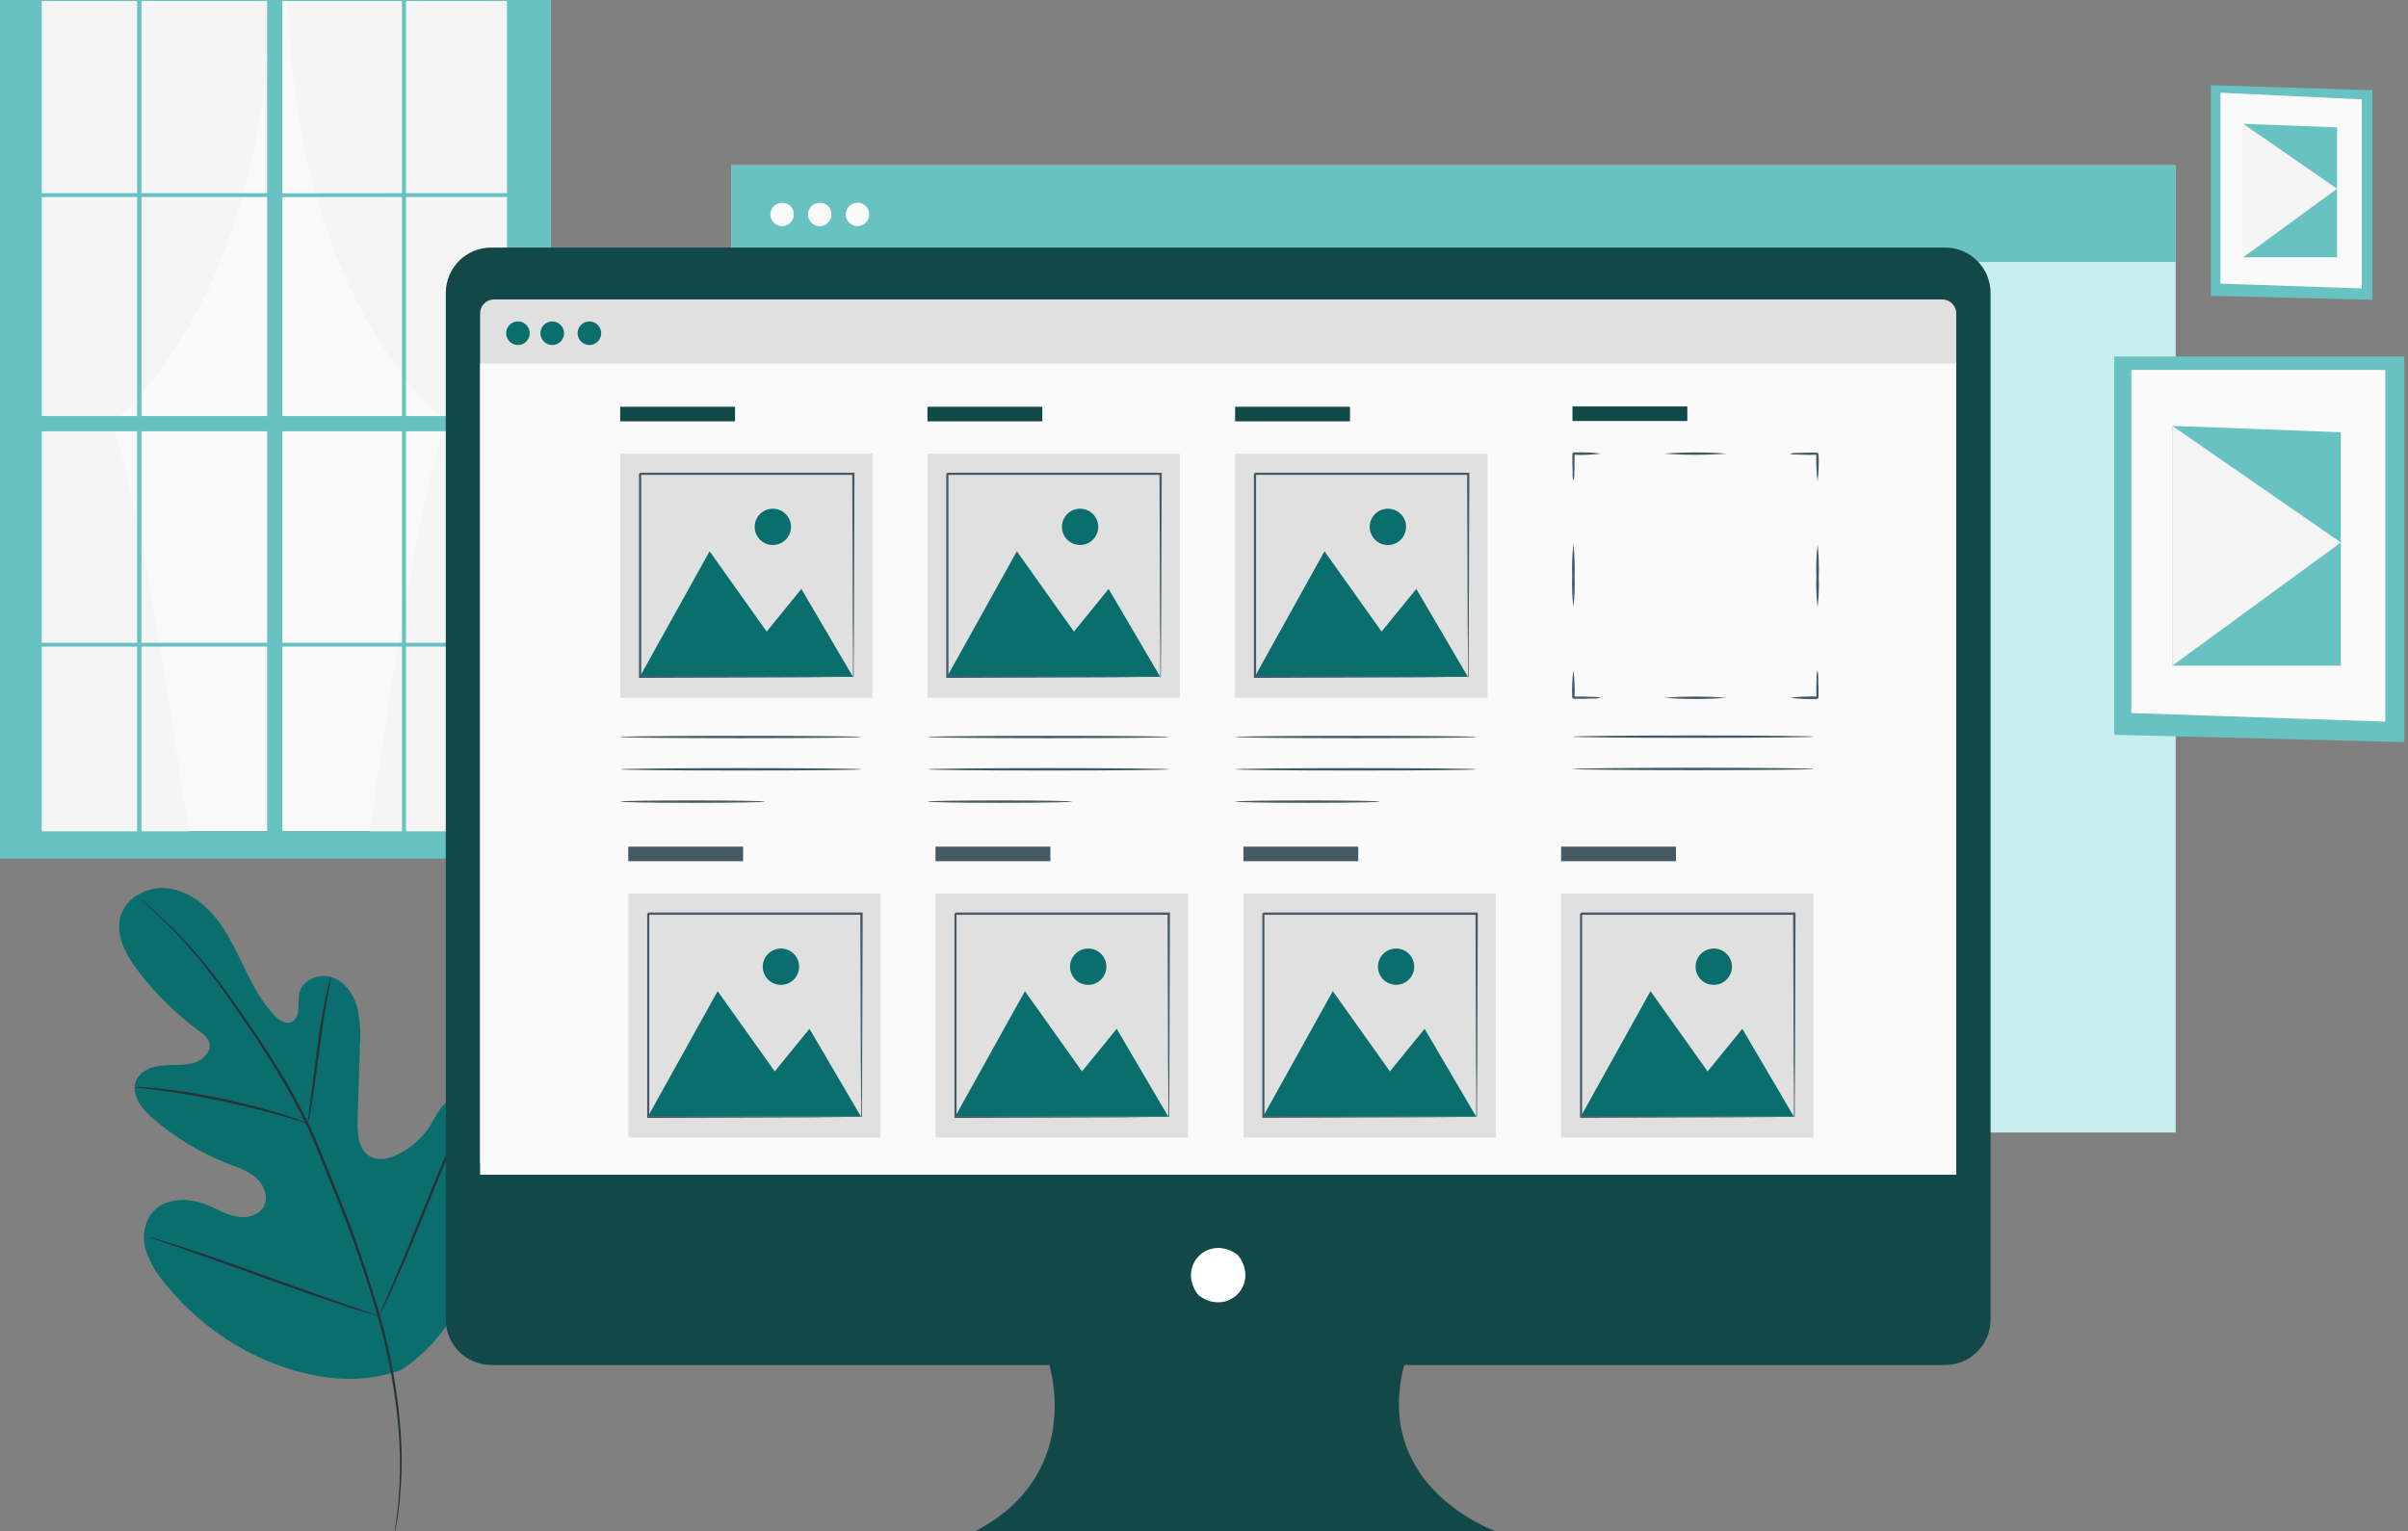 <svg width="327" height="208" viewBox="0 0 327 208" fill="none" xmlns="http://www.w3.org/2000/svg">
<rect x="0" y="0" width="327" height="208" fill="#808080" stroke="none"/>
<g clip-path="url(#clip0_1631_1027)">
<path d="M70.139 0.111H5.666V112.909H70.139V0.111Z" fill="#FAFAFA"/>
<path d="M25.751 113.988C25.751 113.988 18.681 63.244 14.986 57.664C14.986 57.664 36.11 41.807 36.754 -1.177H4.703V113.988H25.751Z" fill="#F5F5F5"/>
<path d="M50.047 113.768C50.047 113.768 57.106 63.018 60.806 57.444C60.806 57.444 39.689 41.581 39.039 -1.397H71.09V113.768H50.047Z" fill="#F5F5F5"/>
<path d="M71.832 -4.187H-0.309V116.639H74.825V-4.187H71.832ZM18.623 58.587V87.32H5.665V58.587H18.623ZM5.665 56.51V26.774H18.623V56.51H5.665ZM38.348 56.51V26.774H54.588V56.51H38.348ZM54.588 58.587V87.32H38.348V58.587H54.588ZM19.208 56.51V26.774H36.278V56.51H19.208ZM36.278 58.587V87.32H19.203V58.587H36.278ZM19.203 26.24V0.14H36.272V26.24H19.203ZM36.272 87.836V112.921H19.203V87.836H36.272ZM38.348 87.836H54.588V112.921H38.348V87.836ZM38.348 26.257V0.14H54.588V26.24L38.348 26.257ZM55.134 58.587H68.845V87.32H55.134V58.587ZM55.134 56.51V26.774H68.845V56.51H55.134ZM68.845 26.24H55.134V0.14H68.845V26.24ZM18.623 0.14V26.24H5.665V0.14H18.623ZM5.665 87.836H18.623V112.921H5.665V87.836ZM55.134 112.921V87.836H68.845V112.921H55.134Z" fill="#68C2C2"/>
<path d="M295.457 22.459H99.295V153.84H295.457V22.459Z" fill="#C7EFEF"/>
<path d="M295.457 22.459H99.295V35.584H295.457V22.459Z" fill="#68C2C2"/>
<path d="M107.791 29.018C107.815 29.337 107.741 29.655 107.581 29.931C107.421 30.207 107.182 30.429 106.894 30.567C106.606 30.705 106.283 30.753 105.967 30.705C105.652 30.657 105.358 30.515 105.124 30.298C104.89 30.08 104.727 29.797 104.657 29.486C104.586 29.175 104.611 28.849 104.728 28.552C104.845 28.255 105.049 28 105.313 27.82C105.577 27.641 105.889 27.545 106.208 27.545C106.613 27.531 107.007 27.678 107.304 27.954C107.601 28.23 107.776 28.613 107.791 29.018Z" fill="#FAFAFA"/>
<path d="M112.907 29.018C112.93 29.337 112.857 29.655 112.697 29.931C112.536 30.207 112.297 30.429 112.009 30.567C111.721 30.705 111.398 30.753 111.082 30.705C110.767 30.657 110.473 30.515 110.239 30.298C110.005 30.08 109.842 29.797 109.772 29.486C109.701 29.175 109.726 28.849 109.843 28.552C109.96 28.255 110.164 28 110.428 27.82C110.692 27.641 111.004 27.545 111.323 27.545C111.728 27.531 112.123 27.678 112.419 27.954C112.716 28.23 112.891 28.613 112.907 29.018Z" fill="#FAFAFA"/>
<path d="M118.024 29.018C118.047 29.337 117.974 29.655 117.814 29.931C117.654 30.207 117.414 30.429 117.126 30.567C116.838 30.705 116.515 30.753 116.2 30.705C115.884 30.657 115.59 30.515 115.356 30.298C115.123 30.08 114.96 29.797 114.889 29.486C114.818 29.175 114.843 28.849 114.96 28.552C115.077 28.255 115.281 28 115.545 27.82C115.809 27.641 116.121 27.545 116.44 27.545C116.846 27.531 117.24 27.678 117.537 27.954C117.833 28.23 118.009 28.613 118.024 29.018Z" fill="#FAFAFA"/>
<path d="M326.509 48.419H287.098V99.813L326.509 100.805V48.419Z" fill="#68C2C2"/>
<path d="M323.918 50.252H289.432V96.861L323.918 98.027V50.252Z" fill="#FAFAFA"/>
<path d="M317.879 58.72L294.992 57.85V90.429H317.879V58.72Z" fill="#68C2C2"/>
<path d="M294.992 90.429L317.879 73.69L294.992 57.85V90.429Z" fill="#F5F5F5"/>
<path d="M322.166 12.256L300.23 11.572V40.178L322.166 40.728V12.256Z" fill="#68C2C2"/>
<path d="M320.722 13.503L301.529 12.593V38.53L320.722 39.18V13.503Z" fill="#FAFAFA"/>
<path d="M317.364 17.302L304.627 16.821V34.952H317.364V17.302Z" fill="#68C2C2"/>
<path d="M304.627 34.952L317.364 25.637L304.627 16.821V34.952Z" fill="#F5F5F5"/>
<path d="M54.419 186.14C64.088 179.818 66.541 167.702 66.431 156.763C66.431 154.936 66.663 153.016 65.822 151.392C64.981 149.768 62.957 148.632 61.281 149.357C59.894 149.966 59.256 151.526 58.456 152.837C57.383 154.557 55.844 155.938 54.019 156.821C52.83 157.401 51.363 157.726 50.214 157.065C48.642 156.16 48.509 153.979 48.561 152.164L48.874 142.02C49.031 140.207 48.888 138.38 48.451 136.614C47.923 134.874 46.711 133.25 44.971 132.722C43.231 132.194 41.044 133.14 40.633 134.909C40.545 135.659 40.511 136.415 40.528 137.171C40.459 137.919 40.082 138.748 39.368 138.911C38.655 139.073 37.907 138.574 37.367 138.029C35.517 136.15 34.282 133.76 33.139 131.382C31.996 129.004 30.86 126.58 29.178 124.538C27.496 122.497 25.164 120.855 22.531 120.647C19.898 120.438 17.056 121.975 16.36 124.509C15.664 127.044 17.079 129.689 18.68 131.8C21.051 134.934 23.862 137.71 27.026 140.042C27.644 140.397 28.132 140.942 28.418 141.596C28.789 142.814 27.6 143.986 26.376 144.357C24.996 144.775 23.511 144.601 22.073 144.728C20.634 144.856 19.068 145.447 18.494 146.776C17.694 148.614 19.219 150.592 20.733 151.903C23.777 154.535 27.249 156.626 30.999 158.086C32.339 158.602 33.748 159.066 34.815 160.029C35.882 160.991 36.503 162.644 35.813 163.903C35.123 165.162 33.423 165.539 32.008 165.243C30.593 164.947 29.352 164.164 28.012 163.625C25.506 162.621 22.212 162.72 20.57 164.837C20.058 165.563 19.724 166.4 19.594 167.279C19.464 168.159 19.542 169.056 19.822 169.9C20.401 171.582 21.313 173.13 22.502 174.453C26.409 179.309 31.529 183.046 37.344 185.288C43.144 187.434 48.579 188.106 54.454 186.14" fill="#0B6E6E"/>
<path d="M19.045 122.085L19.219 122.259L19.753 122.758C20.228 123.187 20.913 123.825 21.794 124.666C24.262 127.041 26.548 129.598 28.632 132.316C29.96 134.056 31.335 135.97 32.773 138.081C34.212 140.193 35.731 142.455 37.234 144.896C38.826 147.437 40.278 150.062 41.584 152.761C42.257 154.165 42.854 155.632 43.463 157.129L45.301 161.676C47.675 167.43 49.72 173.315 51.426 179.302C52.8 184.193 53.705 189.203 54.129 194.266C54.403 197.682 54.375 201.115 54.048 204.526C53.926 205.733 53.81 206.666 53.706 207.299C53.665 207.6 53.63 207.838 53.601 208.018C53.596 208.099 53.596 208.18 53.601 208.261C53.632 208.185 53.651 208.105 53.659 208.024L53.798 207.31C53.92 206.678 54.059 205.744 54.205 204.538C54.583 201.121 54.645 197.677 54.39 194.249C53.996 189.165 53.108 184.132 51.739 179.221C50.047 173.218 48.006 167.319 45.626 161.554L43.788 157.001C43.179 155.51 42.575 154.031 41.891 152.622C40.582 149.912 39.12 147.278 37.512 144.734C35.992 142.292 34.467 140.03 33.017 137.919C31.567 135.808 30.181 133.859 28.835 132.171C26.723 129.456 24.396 126.915 21.875 124.573C20.988 123.744 20.28 123.117 19.793 122.706L19.213 122.236C19.162 122.18 19.106 122.13 19.045 122.085Z" fill="#263238"/>
<path d="M41.787 152.605C41.881 152.356 41.947 152.097 41.984 151.833C42.094 151.334 42.227 150.609 42.378 149.71C42.68 147.907 43.016 145.407 43.376 142.646C43.736 139.885 44.101 137.397 44.431 135.605C44.594 134.706 44.733 133.987 44.838 133.482C44.907 133.226 44.947 132.964 44.959 132.699C44.848 132.94 44.764 133.193 44.71 133.453C44.571 133.946 44.391 134.665 44.2 135.558C43.805 137.345 43.399 139.839 43.039 142.6C42.68 145.36 42.378 147.791 42.141 149.67C42.025 150.522 41.932 151.236 41.856 151.81C41.802 152.071 41.779 152.338 41.787 152.605Z" fill="#263238"/>
<path d="M18.244 147.68C18.553 147.753 18.867 147.798 19.184 147.814C19.764 147.883 20.669 147.976 21.747 148.121C23.905 148.405 26.88 148.898 30.128 149.583C33.376 150.267 36.3 151.027 38.393 151.63C39.443 151.92 40.284 152.181 40.87 152.361C41.166 152.473 41.473 152.555 41.786 152.605C41.506 152.456 41.213 152.332 40.91 152.233C40.331 152.019 39.507 151.723 38.463 151.398C36.381 150.737 33.463 149.948 30.198 149.252C26.933 148.556 23.951 148.092 21.776 147.883C20.692 147.767 19.804 147.709 19.195 147.68C18.879 147.65 18.561 147.65 18.244 147.68Z" fill="#263238"/>
<path d="M51.449 178.78C51.519 178.694 51.576 178.598 51.617 178.496L52.041 177.661C52.412 176.936 52.911 175.874 53.514 174.546C54.72 171.901 56.269 168.195 57.922 164.106C59.575 160.017 61.089 156.276 62.243 153.608C62.823 152.309 63.264 151.242 63.612 150.453L63.977 149.589C64.025 149.49 64.061 149.387 64.087 149.281C64.017 149.366 63.959 149.459 63.913 149.56C63.803 149.786 63.658 150.064 63.49 150.395C63.125 151.12 62.626 152.187 62.023 153.509C60.816 156.154 59.268 159.889 57.609 163.978C55.95 168.067 54.442 171.808 53.294 174.476L51.925 177.62L51.559 178.478C51.509 178.573 51.472 178.675 51.449 178.78Z" fill="#263238"/>
<path d="M20.275 168.038C20.371 168.098 20.474 168.142 20.583 168.172L21.488 168.497L24.828 169.657C27.647 170.637 31.522 172.029 35.802 173.577C40.082 175.126 43.98 176.477 46.822 177.4C48.243 177.864 49.397 178.223 50.198 178.455L51.12 178.722C51.227 178.757 51.338 178.781 51.45 178.792C51.355 178.732 51.251 178.685 51.143 178.652L50.238 178.333L46.897 177.173C44.079 176.199 40.204 174.807 35.918 173.258C31.632 171.71 27.746 170.358 24.898 169.43C23.477 168.972 22.323 168.613 21.522 168.375L20.6 168.114C20.496 168.074 20.387 168.048 20.275 168.038Z" fill="#263238"/>
<path d="M264.148 33.629H66.699C65.889 33.629 65.088 33.789 64.34 34.099C63.593 34.408 62.913 34.863 62.341 35.435C61.769 36.008 61.316 36.688 61.006 37.436C60.697 38.184 60.538 38.985 60.539 39.794V179.256C60.538 180.065 60.697 180.867 61.006 181.615C61.316 182.363 61.769 183.042 62.341 183.615C62.913 184.187 63.593 184.642 64.34 184.952C65.088 185.261 65.889 185.421 66.699 185.421H142.481C142.481 185.421 147.301 200.327 132.355 208.041H203.213C203.213 208.041 186.347 202.241 190.685 185.421H264.148C265.783 185.421 267.351 184.771 268.508 183.615C269.664 182.459 270.313 180.891 270.313 179.256V39.794C270.313 38.159 269.664 36.591 268.508 35.435C267.351 34.279 265.783 33.629 264.148 33.629Z" fill="#124848"/>
<path d="M168.269 170.701C170.954 174.54 166.749 178.745 162.91 176.06C162.782 175.969 162.67 175.857 162.579 175.729C159.9 171.89 164.099 167.69 167.938 170.37C168.067 170.46 168.179 170.572 168.269 170.701Z" fill="white"/>
<path d="M263.754 40.676H67.094C66.046 40.676 65.197 41.525 65.197 42.573V157.68C65.197 158.727 66.046 159.576 67.094 159.576H263.754C264.802 159.576 265.651 158.727 265.651 157.68V42.573C265.651 41.525 264.802 40.676 263.754 40.676Z" fill="#E0E0E0"/>
<path d="M265.651 49.388H65.197V159.576H265.651V49.388Z" fill="#FAFAFA"/>
<path d="M81.639 45.264C81.639 45.581 81.545 45.89 81.369 46.153C81.193 46.416 80.943 46.622 80.651 46.743C80.358 46.864 80.037 46.896 79.726 46.834C79.415 46.772 79.13 46.62 78.906 46.396C78.683 46.172 78.53 45.887 78.468 45.576C78.406 45.266 78.438 44.944 78.559 44.651C78.68 44.359 78.886 44.109 79.149 43.933C79.412 43.757 79.722 43.663 80.038 43.663C80.463 43.663 80.87 43.832 81.17 44.132C81.47 44.432 81.639 44.839 81.639 45.264Z" fill="#0B6E6E"/>
<path d="M71.936 45.264C71.936 45.581 71.842 45.89 71.666 46.153C71.49 46.416 71.24 46.622 70.948 46.743C70.655 46.864 70.333 46.896 70.023 46.834C69.712 46.772 69.427 46.62 69.203 46.396C68.979 46.172 68.827 45.887 68.765 45.576C68.703 45.266 68.735 44.944 68.856 44.651C68.977 44.359 69.183 44.109 69.446 43.933C69.709 43.757 70.019 43.663 70.335 43.663C70.76 43.663 71.167 43.832 71.467 44.132C71.767 44.432 71.936 44.839 71.936 45.264Z" fill="#0B6E6E"/>
<path d="M76.594 45.264C76.594 45.581 76.5 45.89 76.324 46.153C76.148 46.416 75.898 46.622 75.606 46.743C75.314 46.864 74.992 46.896 74.681 46.834C74.371 46.772 74.085 46.62 73.861 46.396C73.638 46.172 73.485 45.887 73.423 45.576C73.362 45.266 73.393 44.944 73.514 44.651C73.636 44.359 73.841 44.109 74.104 43.933C74.367 43.757 74.677 43.663 74.993 43.663C75.418 43.663 75.825 43.832 76.125 44.132C76.425 44.432 76.594 44.839 76.594 45.264Z" fill="#0B6E6E"/>
<path d="M158.744 100.115C158.744 100.202 151.402 100.277 142.348 100.277C133.294 100.277 125.945 100.202 125.945 100.115C125.945 100.028 133.288 99.952 142.348 99.952C151.407 99.952 158.744 100.022 158.744 100.115Z" fill="#455A64"/>
<path d="M117.02 100.115C117.02 100.202 109.677 100.277 100.623 100.277C91.569 100.277 84.221 100.202 84.221 100.115C84.221 100.028 91.564 99.952 100.623 99.952C109.683 99.952 117.02 100.022 117.02 100.115Z" fill="#455A64"/>
<path d="M158.744 104.505C158.744 104.592 151.402 104.668 142.348 104.668C133.294 104.668 125.945 104.592 125.945 104.505C125.945 104.418 133.288 104.337 142.348 104.337C151.407 104.337 158.744 104.412 158.744 104.505Z" fill="#455A64"/>
<path d="M117.02 104.505C117.02 104.592 109.677 104.668 100.623 104.668C91.569 104.668 84.221 104.592 84.221 104.505C84.221 104.418 91.564 104.337 100.623 104.337C109.683 104.337 117.02 104.412 117.02 104.505Z" fill="#455A64"/>
<path d="M145.602 108.89C145.602 108.983 141.205 109.058 135.776 109.058C130.348 109.058 125.945 108.983 125.945 108.89C125.945 108.797 130.348 108.728 135.776 108.728C141.205 108.728 145.602 108.803 145.602 108.89Z" fill="#455A64"/>
<path d="M103.877 108.89C103.877 108.983 99.481 109.058 94.052 109.058C88.623 109.058 84.221 108.983 84.221 108.89C84.221 108.797 88.623 108.728 94.052 108.728C99.481 108.728 103.877 108.803 103.877 108.89Z" fill="#455A64"/>
<path d="M141.542 55.257H125.945V57.235H141.542V55.257Z" fill="#124848"/>
<path d="M99.817 55.257H84.221V57.235H99.817V55.257Z" fill="#124848"/>
<path d="M160.218 61.632H125.945V94.79H160.218V61.632Z" fill="#E0E0E0"/>
<path d="M118.493 61.632H84.221V94.79H118.493V61.632Z" fill="#E0E0E0"/>
<path d="M128.602 91.948L138.085 74.885L145.839 85.794L150.549 80L157.561 91.948H128.602Z" fill="#0B6E6E"/>
<path d="M86.877 91.948L96.36 74.885L104.115 85.794L108.824 80L115.836 91.948H86.877Z" fill="#0B6E6E"/>
<path d="M146.674 74.032C148.035 74.032 149.139 72.928 149.139 71.567C149.139 70.206 148.035 69.102 146.674 69.102C145.313 69.102 144.209 70.206 144.209 71.567C144.209 72.928 145.313 74.032 146.674 74.032Z" fill="#0B6E6E"/>
<path d="M104.949 74.032C106.311 74.032 107.414 72.928 107.414 71.567C107.414 70.206 106.311 69.102 104.949 69.102C103.588 69.102 102.484 70.206 102.484 71.567C102.484 72.928 103.588 74.032 104.949 74.032Z" fill="#0B6E6E"/>
<path d="M157.561 92.041C157.554 91.997 157.554 91.952 157.561 91.907C157.561 91.803 157.561 91.681 157.561 91.519C157.561 91.165 157.561 90.666 157.561 90.028C157.561 88.712 157.561 86.809 157.526 84.397C157.526 79.553 157.485 72.657 157.456 64.375L157.596 64.514H128.642C128.601 64.549 128.943 64.207 128.798 64.358V71.793C128.798 74.229 128.798 76.619 128.798 78.939C128.798 83.579 128.798 87.975 128.798 92.012L128.653 91.867L149.591 91.942L155.496 91.977H157.062H157.468H157.079H155.536L149.667 92.012L128.636 92.087H128.497V91.942C128.497 87.882 128.497 83.515 128.497 78.869C128.497 76.549 128.497 74.159 128.497 71.724V64.386C128.352 64.526 128.694 64.178 128.665 64.218H157.619H157.758V64.358C157.729 72.675 157.706 79.6 157.688 84.466C157.688 86.867 157.659 88.758 157.648 90.069C157.648 90.695 157.648 91.183 157.648 91.531C157.648 91.687 157.648 91.809 157.648 91.902C157.623 91.951 157.594 91.997 157.561 92.041Z" fill="#455A64"/>
<path d="M115.836 92.041C115.83 91.997 115.83 91.952 115.836 91.907C115.836 91.803 115.836 91.681 115.836 91.519C115.836 91.165 115.836 90.666 115.836 90.028C115.836 88.712 115.836 86.809 115.801 84.397C115.801 79.553 115.761 72.657 115.732 64.375L115.871 64.514H86.917C86.877 64.549 87.219 64.207 87.074 64.358V71.793C87.074 74.229 87.074 76.619 87.074 78.939C87.074 83.579 87.074 87.975 87.074 92.012L86.929 91.867L107.867 91.942L113.771 91.977H115.337H115.743H115.355H113.812L107.942 92.012L86.912 92.087H86.772V91.942C86.772 87.882 86.772 83.515 86.772 78.869C86.772 76.549 86.772 74.159 86.772 71.724V64.386C86.627 64.526 86.969 64.178 86.941 64.218H115.894H116.033V64.358C116.004 72.675 115.981 79.6 115.964 84.466C115.964 86.867 115.935 88.758 115.923 90.069C115.923 90.695 115.923 91.183 115.923 91.531C115.923 91.687 115.923 91.809 115.923 91.902C115.898 91.951 115.869 91.997 115.836 92.041Z" fill="#455A64"/>
<path d="M200.528 100.115C200.528 100.202 193.185 100.277 184.125 100.277C175.066 100.277 167.729 100.202 167.729 100.115C167.729 100.028 175.066 99.952 184.125 99.952C193.185 99.952 200.528 100.022 200.528 100.115Z" fill="#455A64"/>
<path d="M200.528 104.505C200.528 104.592 193.185 104.668 184.125 104.668C175.066 104.668 167.729 104.592 167.729 104.505C167.729 104.418 175.066 104.337 184.125 104.337C193.185 104.337 200.528 104.412 200.528 104.505Z" fill="#455A64"/>
<path d="M187.385 108.89C187.385 108.983 182.983 109.058 177.554 109.058C172.125 109.058 167.74 108.983 167.74 108.89C167.74 108.797 172.137 108.728 177.565 108.728C182.994 108.728 187.385 108.803 187.385 108.89Z" fill="#455A64"/>
<path d="M183.325 55.257H167.729V57.235H183.325V55.257Z" fill="#124848"/>
<path d="M202.001 61.632H167.729V94.79H202.001V61.632Z" fill="#E0E0E0"/>
<path d="M170.385 91.948L179.862 74.885L187.617 85.794L192.332 80L199.338 91.948H170.385Z" fill="#0B6E6E"/>
<path d="M190.942 71.567C190.943 72.056 190.799 72.535 190.528 72.942C190.257 73.349 189.871 73.667 189.419 73.854C188.967 74.042 188.47 74.091 187.99 73.996C187.51 73.901 187.07 73.666 186.724 73.32C186.378 72.974 186.142 72.533 186.047 72.053C185.952 71.573 186.001 71.076 186.189 70.624C186.377 70.173 186.695 69.787 187.102 69.516C187.509 69.245 187.987 69.101 188.477 69.102C189.13 69.102 189.757 69.362 190.22 69.824C190.682 70.286 190.942 70.913 190.942 71.567Z" fill="#0B6E6E"/>
<path d="M199.338 92.041C199.338 92.041 199.338 91.995 199.338 91.907C199.338 91.82 199.338 91.681 199.338 91.519C199.338 91.165 199.338 90.666 199.338 90.028C199.338 88.712 199.338 86.809 199.303 84.397C199.303 79.553 199.257 72.657 199.228 64.375L199.367 64.514H170.414C170.373 64.549 170.721 64.207 170.576 64.358V71.793C170.576 74.229 170.576 76.619 170.576 78.939C170.576 83.579 170.576 87.975 170.576 92.012L170.437 91.867L191.375 91.942L197.279 91.977H198.845H199.251H198.857H197.32L191.444 92.012L170.419 92.087H170.274V91.942C170.274 87.882 170.274 83.515 170.274 78.869V64.386C170.124 64.526 170.472 64.178 170.437 64.218H199.39H199.535V64.358C199.501 72.675 199.477 79.6 199.46 84.466C199.46 86.867 199.431 88.758 199.425 90.069C199.425 90.695 199.425 91.183 199.425 91.531C199.425 91.687 199.425 91.809 199.425 91.902C199.404 91.953 199.375 92 199.338 92.041Z" fill="#455A64"/>
<path d="M142.637 115.009H127.041V116.987H142.637V115.009Z" fill="#455A64"/>
<path d="M100.913 115.009H85.316V116.987H100.913V115.009Z" fill="#455A64"/>
<path d="M161.313 121.377H127.041V154.536H161.313V121.377Z" fill="#E0E0E0"/>
<path d="M119.589 121.377H85.316V154.536H119.589V121.377Z" fill="#E0E0E0"/>
<path d="M129.699 151.7L139.182 134.636L146.937 145.54L151.646 139.752L158.659 151.7H129.699Z" fill="#0B6E6E"/>
<path d="M87.973 151.7L97.456 134.636L105.21 145.54L109.92 139.752L116.932 151.7H87.973Z" fill="#0B6E6E"/>
<path d="M150.242 131.319C150.242 131.807 150.097 132.285 149.826 132.691C149.554 133.098 149.169 133.414 148.717 133.601C148.266 133.788 147.769 133.837 147.29 133.742C146.81 133.647 146.37 133.411 146.024 133.066C145.679 132.72 145.444 132.28 145.348 131.801C145.253 131.321 145.302 130.824 145.489 130.373C145.676 129.922 145.993 129.536 146.399 129.264C146.805 128.993 147.283 128.848 147.772 128.848C148.096 128.847 148.418 128.91 148.718 129.034C149.018 129.158 149.291 129.34 149.52 129.57C149.75 129.799 149.932 130.072 150.056 130.372C150.18 130.672 150.243 130.994 150.242 131.319Z" fill="#0B6E6E"/>
<path d="M108.518 131.319C108.518 131.807 108.373 132.285 108.101 132.691C107.83 133.098 107.444 133.414 106.993 133.601C106.541 133.788 106.044 133.837 105.565 133.742C105.086 133.647 104.645 133.411 104.3 133.066C103.954 132.72 103.719 132.28 103.624 131.801C103.528 131.321 103.577 130.824 103.764 130.373C103.951 129.922 104.268 129.536 104.674 129.264C105.081 128.993 105.558 128.848 106.047 128.848C106.372 128.847 106.693 128.91 106.993 129.034C107.294 129.158 107.566 129.34 107.796 129.57C108.025 129.799 108.207 130.072 108.331 130.372C108.455 130.672 108.519 130.994 108.518 131.319Z" fill="#0B6E6E"/>
<path d="M158.658 151.793C158.658 151.793 158.658 151.74 158.658 151.653C158.658 151.566 158.658 151.427 158.658 151.265C158.658 150.917 158.658 150.418 158.658 149.774C158.658 148.463 158.658 146.561 158.617 144.142C158.617 139.299 158.577 132.403 158.548 124.127L158.687 124.266H129.733L129.896 124.103V126C129.896 126.626 129.896 127.253 129.896 127.873V138.714C129.896 143.354 129.896 147.744 129.896 151.787L129.751 151.642L150.689 151.717L156.593 151.752H158.165H158.571C158.617 151.747 158.664 151.747 158.71 151.752H158.194H156.657L150.781 151.793L129.751 151.862H129.611V151.723C129.611 147.663 129.611 143.29 129.611 138.65C129.611 136.33 129.611 133.948 129.611 131.504V124.127L129.78 123.958H158.733H158.872V124.103C158.843 132.421 158.82 139.346 158.803 144.212C158.803 146.613 158.803 148.504 158.768 149.809C158.768 150.441 158.768 150.928 158.768 151.276C158.768 151.427 158.768 151.549 158.768 151.648C158.743 151.704 158.705 151.754 158.658 151.793Z" fill="#455A64"/>
<path d="M116.933 151.793C116.933 151.793 116.933 151.74 116.933 151.653C116.933 151.566 116.933 151.427 116.933 151.265C116.933 150.917 116.933 150.418 116.933 149.774C116.933 148.463 116.933 146.561 116.893 144.142C116.893 139.299 116.852 132.403 116.823 124.127L116.962 124.266H88.008L88.171 124.103V126C88.171 126.626 88.171 127.253 88.171 127.873V138.714C88.171 143.354 88.171 147.744 88.171 151.787L88.026 151.642L108.964 151.717L114.868 151.752H116.44H116.846C116.892 151.747 116.939 151.747 116.985 151.752H116.469H114.932L109.057 151.793L88.026 151.862H87.887V151.723C87.887 147.663 87.887 143.29 87.887 138.65C87.887 136.33 87.887 133.948 87.887 131.504V124.127L88.055 123.958H117.009H117.148V124.103C117.119 132.421 117.096 139.346 117.078 144.212C117.078 146.613 117.078 148.504 117.043 149.809C117.043 150.441 117.043 150.928 117.043 151.276C117.043 151.427 117.043 151.549 117.043 151.648C117.019 151.704 116.981 151.754 116.933 151.793Z" fill="#455A64"/>
<path d="M184.45 115.009H168.854V116.987H184.45V115.009Z" fill="#455A64"/>
<path d="M203.126 121.377H168.854V154.536H203.126V121.377Z" fill="#E0E0E0"/>
<path d="M171.51 151.7L180.993 134.636L188.747 145.54L193.457 139.752L200.469 151.7H171.51Z" fill="#0B6E6E"/>
<path d="M192.049 131.319C192.048 131.806 191.902 132.282 191.631 132.686C191.359 133.091 190.974 133.406 190.523 133.592C190.073 133.777 189.577 133.825 189.1 133.73C188.622 133.634 188.183 133.399 187.839 133.054C187.495 132.709 187.261 132.269 187.166 131.791C187.071 131.313 187.121 130.818 187.307 130.368C187.494 129.918 187.81 129.533 188.215 129.263C188.621 128.992 189.097 128.848 189.584 128.848C189.908 128.848 190.229 128.912 190.529 129.036C190.828 129.16 191.1 129.342 191.329 129.572C191.558 129.801 191.74 130.074 191.863 130.373C191.987 130.673 192.05 130.994 192.049 131.319Z" fill="#0B6E6E"/>
<path d="M200.47 151.793C200.466 151.746 200.466 151.7 200.47 151.653C200.47 151.555 200.47 151.427 200.47 151.265C200.47 150.917 200.47 150.418 200.47 149.774C200.47 148.463 200.47 146.561 200.435 144.142C200.435 139.299 200.395 132.403 200.366 124.127L200.505 124.266H171.546L171.708 124.103V131.551C171.708 133.987 171.708 136.368 171.708 138.696C171.708 143.336 171.708 147.727 171.708 151.769L171.563 151.624L192.501 151.7L198.405 151.735H199.971H200.377H200.522H200.006H198.463L192.594 151.775L171.563 151.845H171.418V151.706C171.418 147.646 171.418 143.272 171.418 138.632C171.418 136.312 171.418 133.93 171.418 131.487V124.127L171.58 123.958H200.54H200.679V124.103C200.65 132.421 200.627 139.346 200.609 144.212C200.609 146.613 200.58 148.504 200.569 149.809C200.569 150.441 200.569 150.928 200.569 151.276C200.569 151.427 200.569 151.549 200.569 151.648C200.54 151.699 200.507 151.747 200.47 151.793Z" fill="#455A64"/>
<path d="M227.59 115.009H211.994V116.987H227.59V115.009Z" fill="#455A64"/>
<path d="M246.266 121.377H211.994V154.536H246.266V121.377Z" fill="#E0E0E0"/>
<path d="M214.652 151.7L224.135 134.636L231.89 145.54L236.6 139.752L243.612 151.7H214.652Z" fill="#0B6E6E"/>
<path d="M235.194 131.319C235.194 131.807 235.049 132.285 234.777 132.691C234.506 133.098 234.12 133.414 233.668 133.601C233.217 133.788 232.72 133.837 232.241 133.742C231.761 133.647 231.321 133.411 230.976 133.066C230.63 132.72 230.395 132.28 230.299 131.801C230.204 131.321 230.253 130.824 230.44 130.373C230.627 129.922 230.944 129.536 231.35 129.264C231.756 128.993 232.234 128.848 232.723 128.848C233.047 128.847 233.369 128.91 233.669 129.034C233.969 129.158 234.242 129.34 234.472 129.57C234.701 129.799 234.883 130.072 235.007 130.372C235.131 130.672 235.194 130.994 235.194 131.319Z" fill="#0B6E6E"/>
<path d="M243.611 151.793C243.611 151.793 243.611 151.74 243.611 151.653C243.611 151.566 243.611 151.427 243.611 151.265C243.611 150.917 243.611 150.418 243.611 149.774C243.611 148.463 243.611 146.561 243.57 144.142C243.57 139.299 243.53 132.403 243.501 124.127L243.64 124.266H214.686L214.849 124.103V138.696C214.849 143.336 214.849 147.727 214.849 151.769L214.704 151.624L235.642 151.7L241.546 151.735H243.118H243.518C243.566 151.73 243.615 151.73 243.663 151.735H243.147H241.61L235.734 151.775L214.704 151.845H214.564V151.706C214.564 147.646 214.564 143.272 214.564 138.632C214.564 136.312 214.564 133.93 214.564 131.487V124.127L214.733 123.958H243.686H243.825V124.103C243.796 132.421 243.773 139.346 243.756 144.212C243.756 146.613 243.727 148.504 243.721 149.809C243.721 150.441 243.721 150.928 243.721 151.276C243.721 151.427 243.721 151.549 243.721 151.648C243.696 151.704 243.659 151.754 243.611 151.793Z" fill="#455A64"/>
<path d="M243.059 94.784C244.305 94.624 245.562 94.57 246.817 94.622L246.655 94.784V94.413C246.655 94.285 246.655 94.164 246.655 94.042C246.655 93.798 246.655 93.566 246.655 93.334C246.655 92.922 246.655 92.522 246.689 92.139C246.672 91.768 246.711 91.397 246.805 91.037C246.892 91.398 246.929 91.769 246.916 92.139C246.916 92.522 246.916 92.922 246.95 93.334C246.95 93.566 246.95 93.798 246.95 94.042V94.784L246.782 94.953C245.538 95.006 244.292 94.95 243.059 94.784Z" fill="#455A64"/>
<path d="M225.967 94.784C228.812 94.568 231.67 94.568 234.516 94.784C231.671 95.009 228.812 95.009 225.967 94.784Z" fill="#455A64"/>
<path d="M213.659 91.026C213.823 92.272 213.877 93.529 213.822 94.784L213.659 94.622H215.127L216.321 94.657C216.692 94.647 217.063 94.686 217.423 94.773C217.064 94.867 216.692 94.906 216.321 94.889L215.127 94.924H214.419H213.659L213.497 94.755C213.446 93.51 213.501 92.262 213.659 91.026Z" fill="#455A64"/>
<path d="M213.66 73.933C213.824 75.352 213.878 76.781 213.823 78.208C213.879 79.633 213.824 81.06 213.66 82.477C213.5 81.06 213.445 79.633 213.498 78.208C213.446 76.781 213.5 75.352 213.66 73.933Z" fill="#455A64"/>
<path d="M217.423 61.62C216.175 61.783 214.916 61.838 213.659 61.782L213.821 61.62V62.368C213.821 62.606 213.821 62.844 213.821 63.076C213.821 63.487 213.821 63.882 213.786 64.27C213.803 64.642 213.764 65.013 213.67 65.373C213.576 65.013 213.537 64.642 213.554 64.27C213.554 63.882 213.554 63.487 213.52 63.076C213.52 62.844 213.52 62.606 213.52 62.368C213.52 62.246 213.52 62.119 213.52 61.991V61.62L213.682 61.458C214.931 61.407 216.183 61.461 217.423 61.62Z" fill="#455A64"/>
<path d="M234.516 61.62C231.67 61.837 228.812 61.837 225.967 61.62C228.812 61.403 231.67 61.403 234.516 61.62Z" fill="#455A64"/>
<path d="M246.825 65.39C246.657 64.143 246.601 62.883 246.656 61.626C246.987 61.951 246.749 61.719 246.819 61.788H246.042H245.334L244.139 61.753C243.768 61.77 243.397 61.731 243.037 61.637C243.397 61.544 243.768 61.504 244.139 61.521L245.334 61.487H246.795L246.964 61.649C247.022 62.898 246.976 64.149 246.825 65.39Z" fill="#455A64"/>
<path d="M246.824 82.5C246.656 81.084 246.6 79.656 246.656 78.231C246.6 76.804 246.656 75.375 246.824 73.957C246.984 75.375 247.039 76.804 246.986 78.231C247.039 79.656 246.984 81.083 246.824 82.5Z" fill="#455A64"/>
<path d="M246.342 100.068C246.342 100.155 238.993 100.231 229.94 100.231C220.886 100.231 213.537 100.155 213.537 100.068C213.537 99.981 220.88 99.906 229.94 99.906C238.999 99.906 246.342 99.975 246.342 100.068Z" fill="#455A64"/>
<path d="M246.342 104.459C246.342 104.546 238.994 104.621 229.94 104.621C220.886 104.621 213.561 104.54 213.561 104.459C213.561 104.378 220.903 104.291 229.963 104.291C239.023 104.291 246.342 104.366 246.342 104.459Z" fill="#455A64"/>
<path d="M229.133 55.211H213.537V57.189H229.133V55.211Z" fill="#124848"/>
</g>
<defs>
<clipPath id="clip0_1631_1027">
<rect width="327" height="208" fill="white"/>
</clipPath>
</defs>
</svg>
